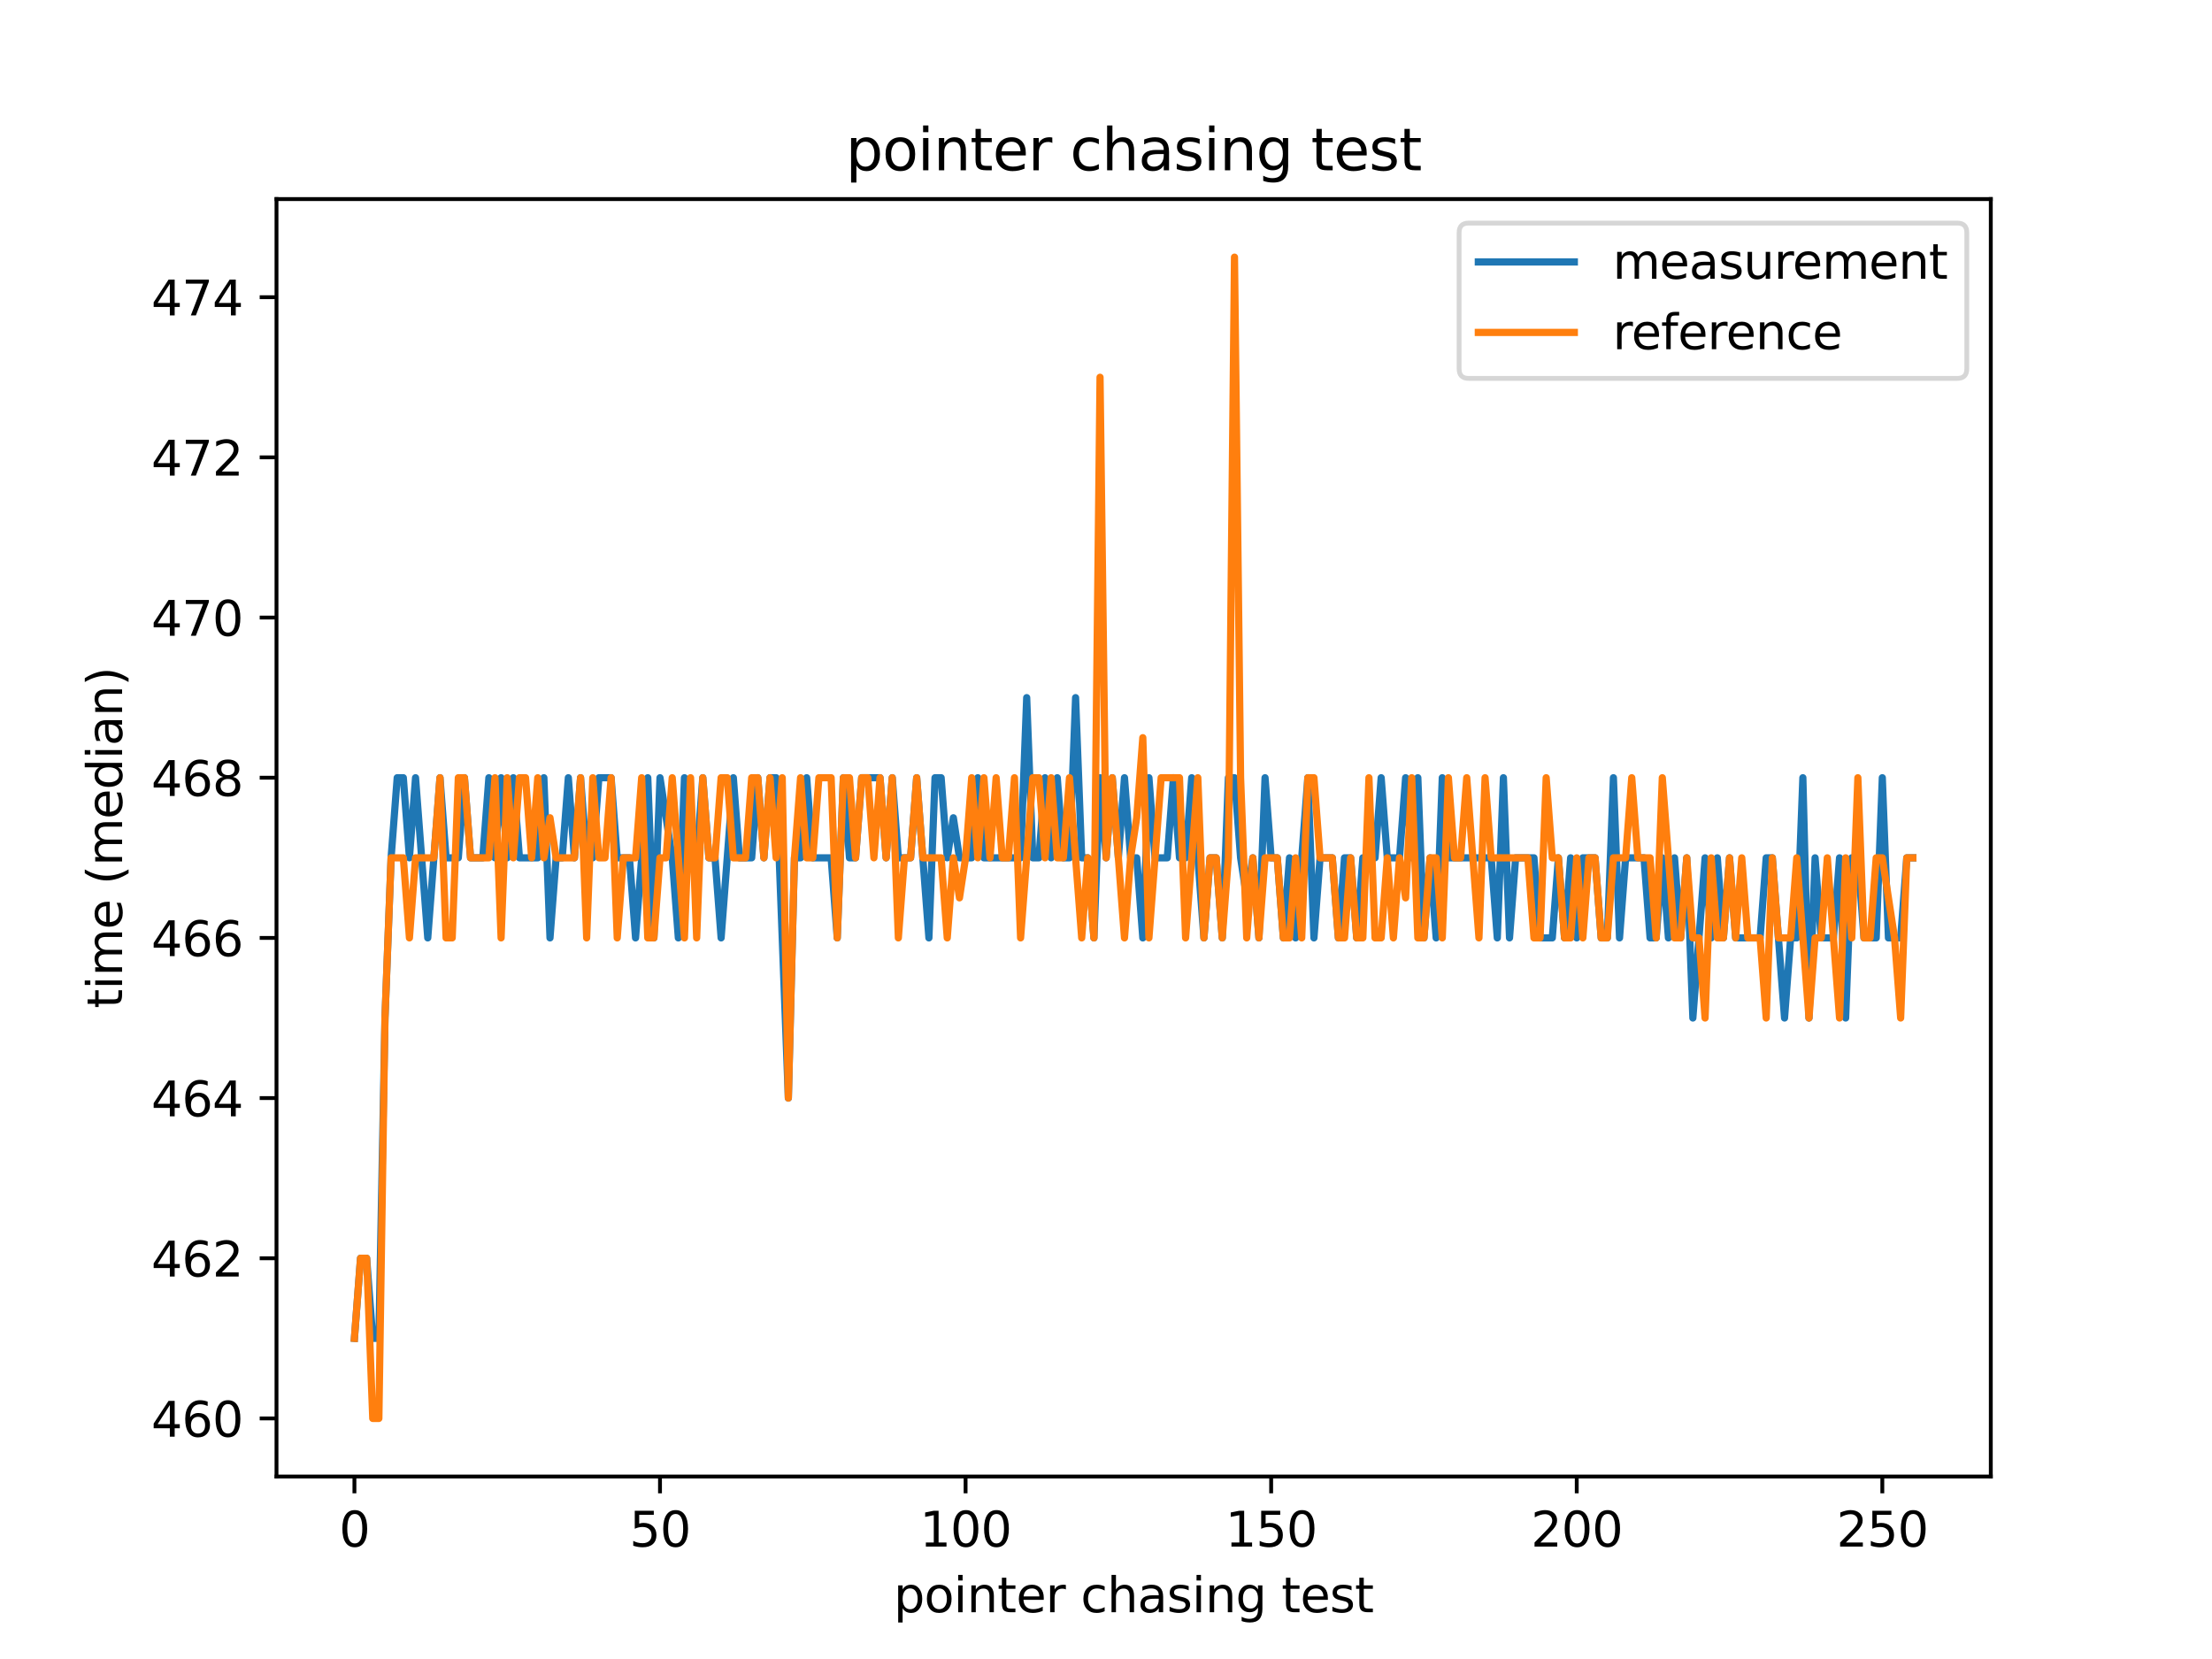 <?xml version="1.0" encoding="utf-8" standalone="no"?>
<!DOCTYPE svg PUBLIC "-//W3C//DTD SVG 1.1//EN"
  "http://www.w3.org/Graphics/SVG/1.1/DTD/svg11.dtd">
<svg xmlns:xlink="http://www.w3.org/1999/xlink" width="460.8pt" height="345.6pt" viewBox="0 0 460.8 345.6" xmlns="http://www.w3.org/2000/svg" version="1.1">
 <defs>
  <style type="text/css">*{stroke-linejoin: round; stroke-linecap: butt}</style>
 </defs>
 <g id="figure_1">
  <g id="patch_1">
   <path d="M 0 345.6 
L 460.8 345.6 
L 460.8 0 
L 0 0 
z
" style="fill: #ffffff"/>
  </g>
  <g id="axes_1">
   <g id="patch_2">
    <path d="M 57.6 307.584 
L 414.72 307.584 
L 414.72 41.472 
L 57.6 41.472 
z
" style="fill: #ffffff"/>
   </g>
   <g id="matplotlib.axis_1">
    <g id="xtick_1">
     <g id="line2d_1">
      <defs>
       <path id="m32e82b9192" d="M 0 0 
L 0 3.5 
" style="stroke: #000000; stroke-width: 0.8"/>
      </defs>
      <g>
       <use xlink:href="#m32e82b9192" x="73.833" y="307.584" style="stroke: #000000; stroke-width: 0.8"/>
      </g>
     </g>
     <g id="text_1">
      <!-- 0 -->
      <g transform="translate(70.651 322.182) scale(0.1 -0.1)">
       <defs>
        <path id="DejaVuSans-30" d="M 2034 4250 
Q 1547 4250 1301 3770 
Q 1056 3291 1056 2328 
Q 1056 1369 1301 889 
Q 1547 409 2034 409 
Q 2525 409 2770 889 
Q 3016 1369 3016 2328 
Q 3016 3291 2770 3770 
Q 2525 4250 2034 4250 
z
M 2034 4750 
Q 2819 4750 3233 4129 
Q 3647 3509 3647 2328 
Q 3647 1150 3233 529 
Q 2819 -91 2034 -91 
Q 1250 -91 836 529 
Q 422 1150 422 2328 
Q 422 3509 836 4129 
Q 1250 4750 2034 4750 
z
" transform="scale(0.016)"/>
       </defs>
       <use xlink:href="#DejaVuSans-30"/>
      </g>
     </g>
    </g>
    <g id="xtick_2">
     <g id="line2d_2">
      <g>
       <use xlink:href="#m32e82b9192" x="137.49" y="307.584" style="stroke: #000000; stroke-width: 0.8"/>
      </g>
     </g>
     <g id="text_2">
      <!-- 50 -->
      <g transform="translate(131.128 322.182) scale(0.1 -0.1)">
       <defs>
        <path id="DejaVuSans-35" d="M 691 4666 
L 3169 4666 
L 3169 4134 
L 1269 4134 
L 1269 2991 
Q 1406 3038 1543 3061 
Q 1681 3084 1819 3084 
Q 2600 3084 3056 2656 
Q 3513 2228 3513 1497 
Q 3513 744 3044 326 
Q 2575 -91 1722 -91 
Q 1428 -91 1123 -41 
Q 819 9 494 109 
L 494 744 
Q 775 591 1075 516 
Q 1375 441 1709 441 
Q 2250 441 2565 725 
Q 2881 1009 2881 1497 
Q 2881 1984 2565 2268 
Q 2250 2553 1709 2553 
Q 1456 2553 1204 2497 
Q 953 2441 691 2322 
L 691 4666 
z
" transform="scale(0.016)"/>
       </defs>
       <use xlink:href="#DejaVuSans-35"/>
       <use xlink:href="#DejaVuSans-30" x="63.623"/>
      </g>
     </g>
    </g>
    <g id="xtick_3">
     <g id="line2d_3">
      <g>
       <use xlink:href="#m32e82b9192" x="201.148" y="307.584" style="stroke: #000000; stroke-width: 0.8"/>
      </g>
     </g>
     <g id="text_3">
      <!-- 100 -->
      <g transform="translate(191.604 322.182) scale(0.1 -0.1)">
       <defs>
        <path id="DejaVuSans-31" d="M 794 531 
L 1825 531 
L 1825 4091 
L 703 3866 
L 703 4441 
L 1819 4666 
L 2450 4666 
L 2450 531 
L 3481 531 
L 3481 0 
L 794 0 
L 794 531 
z
" transform="scale(0.016)"/>
       </defs>
       <use xlink:href="#DejaVuSans-31"/>
       <use xlink:href="#DejaVuSans-30" x="63.623"/>
       <use xlink:href="#DejaVuSans-30" x="127.246"/>
      </g>
     </g>
    </g>
    <g id="xtick_4">
     <g id="line2d_4">
      <g>
       <use xlink:href="#m32e82b9192" x="264.806" y="307.584" style="stroke: #000000; stroke-width: 0.8"/>
      </g>
     </g>
     <g id="text_4">
      <!-- 150 -->
      <g transform="translate(255.262 322.182) scale(0.1 -0.1)">
       <use xlink:href="#DejaVuSans-31"/>
       <use xlink:href="#DejaVuSans-35" x="63.623"/>
       <use xlink:href="#DejaVuSans-30" x="127.246"/>
      </g>
     </g>
    </g>
    <g id="xtick_5">
     <g id="line2d_5">
      <g>
       <use xlink:href="#m32e82b9192" x="328.464" y="307.584" style="stroke: #000000; stroke-width: 0.8"/>
      </g>
     </g>
     <g id="text_5">
      <!-- 200 -->
      <g transform="translate(318.92 322.182) scale(0.1 -0.1)">
       <defs>
        <path id="DejaVuSans-32" d="M 1228 531 
L 3431 531 
L 3431 0 
L 469 0 
L 469 531 
Q 828 903 1448 1529 
Q 2069 2156 2228 2338 
Q 2531 2678 2651 2914 
Q 2772 3150 2772 3378 
Q 2772 3750 2511 3984 
Q 2250 4219 1831 4219 
Q 1534 4219 1204 4116 
Q 875 4013 500 3803 
L 500 4441 
Q 881 4594 1212 4672 
Q 1544 4750 1819 4750 
Q 2544 4750 2975 4387 
Q 3406 4025 3406 3419 
Q 3406 3131 3298 2873 
Q 3191 2616 2906 2266 
Q 2828 2175 2409 1742 
Q 1991 1309 1228 531 
z
" transform="scale(0.016)"/>
       </defs>
       <use xlink:href="#DejaVuSans-32"/>
       <use xlink:href="#DejaVuSans-30" x="63.623"/>
       <use xlink:href="#DejaVuSans-30" x="127.246"/>
      </g>
     </g>
    </g>
    <g id="xtick_6">
     <g id="line2d_6">
      <g>
       <use xlink:href="#m32e82b9192" x="392.121" y="307.584" style="stroke: #000000; stroke-width: 0.8"/>
      </g>
     </g>
     <g id="text_6">
      <!-- 250 -->
      <g transform="translate(382.578 322.182) scale(0.1 -0.1)">
       <use xlink:href="#DejaVuSans-32"/>
       <use xlink:href="#DejaVuSans-35" x="63.623"/>
       <use xlink:href="#DejaVuSans-30" x="127.246"/>
      </g>
     </g>
    </g>
    <g id="text_7">
     <!-- pointer chasing test -->
     <g transform="translate(186.178 335.861) scale(0.1 -0.1)">
      <defs>
       <path id="DejaVuSans-70" d="M 1159 525 
L 1159 -1331 
L 581 -1331 
L 581 3500 
L 1159 3500 
L 1159 2969 
Q 1341 3281 1617 3432 
Q 1894 3584 2278 3584 
Q 2916 3584 3314 3078 
Q 3713 2572 3713 1747 
Q 3713 922 3314 415 
Q 2916 -91 2278 -91 
Q 1894 -91 1617 61 
Q 1341 213 1159 525 
z
M 3116 1747 
Q 3116 2381 2855 2742 
Q 2594 3103 2138 3103 
Q 1681 3103 1420 2742 
Q 1159 2381 1159 1747 
Q 1159 1113 1420 752 
Q 1681 391 2138 391 
Q 2594 391 2855 752 
Q 3116 1113 3116 1747 
z
" transform="scale(0.016)"/>
       <path id="DejaVuSans-6f" d="M 1959 3097 
Q 1497 3097 1228 2736 
Q 959 2375 959 1747 
Q 959 1119 1226 758 
Q 1494 397 1959 397 
Q 2419 397 2687 759 
Q 2956 1122 2956 1747 
Q 2956 2369 2687 2733 
Q 2419 3097 1959 3097 
z
M 1959 3584 
Q 2709 3584 3137 3096 
Q 3566 2609 3566 1747 
Q 3566 888 3137 398 
Q 2709 -91 1959 -91 
Q 1206 -91 779 398 
Q 353 888 353 1747 
Q 353 2609 779 3096 
Q 1206 3584 1959 3584 
z
" transform="scale(0.016)"/>
       <path id="DejaVuSans-69" d="M 603 3500 
L 1178 3500 
L 1178 0 
L 603 0 
L 603 3500 
z
M 603 4863 
L 1178 4863 
L 1178 4134 
L 603 4134 
L 603 4863 
z
" transform="scale(0.016)"/>
       <path id="DejaVuSans-6e" d="M 3513 2113 
L 3513 0 
L 2938 0 
L 2938 2094 
Q 2938 2591 2744 2837 
Q 2550 3084 2163 3084 
Q 1697 3084 1428 2787 
Q 1159 2491 1159 1978 
L 1159 0 
L 581 0 
L 581 3500 
L 1159 3500 
L 1159 2956 
Q 1366 3272 1645 3428 
Q 1925 3584 2291 3584 
Q 2894 3584 3203 3211 
Q 3513 2838 3513 2113 
z
" transform="scale(0.016)"/>
       <path id="DejaVuSans-74" d="M 1172 4494 
L 1172 3500 
L 2356 3500 
L 2356 3053 
L 1172 3053 
L 1172 1153 
Q 1172 725 1289 603 
Q 1406 481 1766 481 
L 2356 481 
L 2356 0 
L 1766 0 
Q 1100 0 847 248 
Q 594 497 594 1153 
L 594 3053 
L 172 3053 
L 172 3500 
L 594 3500 
L 594 4494 
L 1172 4494 
z
" transform="scale(0.016)"/>
       <path id="DejaVuSans-65" d="M 3597 1894 
L 3597 1613 
L 953 1613 
Q 991 1019 1311 708 
Q 1631 397 2203 397 
Q 2534 397 2845 478 
Q 3156 559 3463 722 
L 3463 178 
Q 3153 47 2828 -22 
Q 2503 -91 2169 -91 
Q 1331 -91 842 396 
Q 353 884 353 1716 
Q 353 2575 817 3079 
Q 1281 3584 2069 3584 
Q 2775 3584 3186 3129 
Q 3597 2675 3597 1894 
z
M 3022 2063 
Q 3016 2534 2758 2815 
Q 2500 3097 2075 3097 
Q 1594 3097 1305 2825 
Q 1016 2553 972 2059 
L 3022 2063 
z
" transform="scale(0.016)"/>
       <path id="DejaVuSans-72" d="M 2631 2963 
Q 2534 3019 2420 3045 
Q 2306 3072 2169 3072 
Q 1681 3072 1420 2755 
Q 1159 2438 1159 1844 
L 1159 0 
L 581 0 
L 581 3500 
L 1159 3500 
L 1159 2956 
Q 1341 3275 1631 3429 
Q 1922 3584 2338 3584 
Q 2397 3584 2469 3576 
Q 2541 3569 2628 3553 
L 2631 2963 
z
" transform="scale(0.016)"/>
       <path id="DejaVuSans-20" transform="scale(0.016)"/>
       <path id="DejaVuSans-63" d="M 3122 3366 
L 3122 2828 
Q 2878 2963 2633 3030 
Q 2388 3097 2138 3097 
Q 1578 3097 1268 2742 
Q 959 2388 959 1747 
Q 959 1106 1268 751 
Q 1578 397 2138 397 
Q 2388 397 2633 464 
Q 2878 531 3122 666 
L 3122 134 
Q 2881 22 2623 -34 
Q 2366 -91 2075 -91 
Q 1284 -91 818 406 
Q 353 903 353 1747 
Q 353 2603 823 3093 
Q 1294 3584 2113 3584 
Q 2378 3584 2631 3529 
Q 2884 3475 3122 3366 
z
" transform="scale(0.016)"/>
       <path id="DejaVuSans-68" d="M 3513 2113 
L 3513 0 
L 2938 0 
L 2938 2094 
Q 2938 2591 2744 2837 
Q 2550 3084 2163 3084 
Q 1697 3084 1428 2787 
Q 1159 2491 1159 1978 
L 1159 0 
L 581 0 
L 581 4863 
L 1159 4863 
L 1159 2956 
Q 1366 3272 1645 3428 
Q 1925 3584 2291 3584 
Q 2894 3584 3203 3211 
Q 3513 2838 3513 2113 
z
" transform="scale(0.016)"/>
       <path id="DejaVuSans-61" d="M 2194 1759 
Q 1497 1759 1228 1600 
Q 959 1441 959 1056 
Q 959 750 1161 570 
Q 1363 391 1709 391 
Q 2188 391 2477 730 
Q 2766 1069 2766 1631 
L 2766 1759 
L 2194 1759 
z
M 3341 1997 
L 3341 0 
L 2766 0 
L 2766 531 
Q 2569 213 2275 61 
Q 1981 -91 1556 -91 
Q 1019 -91 701 211 
Q 384 513 384 1019 
Q 384 1609 779 1909 
Q 1175 2209 1959 2209 
L 2766 2209 
L 2766 2266 
Q 2766 2663 2505 2880 
Q 2244 3097 1772 3097 
Q 1472 3097 1187 3025 
Q 903 2953 641 2809 
L 641 3341 
Q 956 3463 1253 3523 
Q 1550 3584 1831 3584 
Q 2591 3584 2966 3190 
Q 3341 2797 3341 1997 
z
" transform="scale(0.016)"/>
       <path id="DejaVuSans-73" d="M 2834 3397 
L 2834 2853 
Q 2591 2978 2328 3040 
Q 2066 3103 1784 3103 
Q 1356 3103 1142 2972 
Q 928 2841 928 2578 
Q 928 2378 1081 2264 
Q 1234 2150 1697 2047 
L 1894 2003 
Q 2506 1872 2764 1633 
Q 3022 1394 3022 966 
Q 3022 478 2636 193 
Q 2250 -91 1575 -91 
Q 1294 -91 989 -36 
Q 684 19 347 128 
L 347 722 
Q 666 556 975 473 
Q 1284 391 1588 391 
Q 1994 391 2212 530 
Q 2431 669 2431 922 
Q 2431 1156 2273 1281 
Q 2116 1406 1581 1522 
L 1381 1569 
Q 847 1681 609 1914 
Q 372 2147 372 2553 
Q 372 3047 722 3315 
Q 1072 3584 1716 3584 
Q 2034 3584 2315 3537 
Q 2597 3491 2834 3397 
z
" transform="scale(0.016)"/>
       <path id="DejaVuSans-67" d="M 2906 1791 
Q 2906 2416 2648 2759 
Q 2391 3103 1925 3103 
Q 1463 3103 1205 2759 
Q 947 2416 947 1791 
Q 947 1169 1205 825 
Q 1463 481 1925 481 
Q 2391 481 2648 825 
Q 2906 1169 2906 1791 
z
M 3481 434 
Q 3481 -459 3084 -895 
Q 2688 -1331 1869 -1331 
Q 1566 -1331 1297 -1286 
Q 1028 -1241 775 -1147 
L 775 -588 
Q 1028 -725 1275 -790 
Q 1522 -856 1778 -856 
Q 2344 -856 2625 -561 
Q 2906 -266 2906 331 
L 2906 616 
Q 2728 306 2450 153 
Q 2172 0 1784 0 
Q 1141 0 747 490 
Q 353 981 353 1791 
Q 353 2603 747 3093 
Q 1141 3584 1784 3584 
Q 2172 3584 2450 3431 
Q 2728 3278 2906 2969 
L 2906 3500 
L 3481 3500 
L 3481 434 
z
" transform="scale(0.016)"/>
      </defs>
      <use xlink:href="#DejaVuSans-70"/>
      <use xlink:href="#DejaVuSans-6f" x="63.477"/>
      <use xlink:href="#DejaVuSans-69" x="124.658"/>
      <use xlink:href="#DejaVuSans-6e" x="152.441"/>
      <use xlink:href="#DejaVuSans-74" x="215.82"/>
      <use xlink:href="#DejaVuSans-65" x="255.029"/>
      <use xlink:href="#DejaVuSans-72" x="316.553"/>
      <use xlink:href="#DejaVuSans-20" x="357.666"/>
      <use xlink:href="#DejaVuSans-63" x="389.453"/>
      <use xlink:href="#DejaVuSans-68" x="444.434"/>
      <use xlink:href="#DejaVuSans-61" x="507.812"/>
      <use xlink:href="#DejaVuSans-73" x="569.092"/>
      <use xlink:href="#DejaVuSans-69" x="621.191"/>
      <use xlink:href="#DejaVuSans-6e" x="648.975"/>
      <use xlink:href="#DejaVuSans-67" x="712.354"/>
      <use xlink:href="#DejaVuSans-20" x="775.83"/>
      <use xlink:href="#DejaVuSans-74" x="807.617"/>
      <use xlink:href="#DejaVuSans-65" x="846.826"/>
      <use xlink:href="#DejaVuSans-73" x="908.35"/>
      <use xlink:href="#DejaVuSans-74" x="960.449"/>
     </g>
    </g>
   </g>
   <g id="matplotlib.axis_2">
    <g id="ytick_1">
     <g id="line2d_7">
      <defs>
       <path id="m8aa54754c0" d="M 0 0 
L -3.5 0 
" style="stroke: #000000; stroke-width: 0.8"/>
      </defs>
      <g>
       <use xlink:href="#m8aa54754c0" x="57.6" y="295.488" style="stroke: #000000; stroke-width: 0.8"/>
      </g>
     </g>
     <g id="text_8">
      <!-- 460 -->
      <g transform="translate(31.512 299.287) scale(0.1 -0.1)">
       <defs>
        <path id="DejaVuSans-34" d="M 2419 4116 
L 825 1625 
L 2419 1625 
L 2419 4116 
z
M 2253 4666 
L 3047 4666 
L 3047 1625 
L 3713 1625 
L 3713 1100 
L 3047 1100 
L 3047 0 
L 2419 0 
L 2419 1100 
L 313 1100 
L 313 1709 
L 2253 4666 
z
" transform="scale(0.016)"/>
        <path id="DejaVuSans-36" d="M 2113 2584 
Q 1688 2584 1439 2293 
Q 1191 2003 1191 1497 
Q 1191 994 1439 701 
Q 1688 409 2113 409 
Q 2538 409 2786 701 
Q 3034 994 3034 1497 
Q 3034 2003 2786 2293 
Q 2538 2584 2113 2584 
z
M 3366 4563 
L 3366 3988 
Q 3128 4100 2886 4159 
Q 2644 4219 2406 4219 
Q 1781 4219 1451 3797 
Q 1122 3375 1075 2522 
Q 1259 2794 1537 2939 
Q 1816 3084 2150 3084 
Q 2853 3084 3261 2657 
Q 3669 2231 3669 1497 
Q 3669 778 3244 343 
Q 2819 -91 2113 -91 
Q 1303 -91 875 529 
Q 447 1150 447 2328 
Q 447 3434 972 4092 
Q 1497 4750 2381 4750 
Q 2619 4750 2861 4703 
Q 3103 4656 3366 4563 
z
" transform="scale(0.016)"/>
       </defs>
       <use xlink:href="#DejaVuSans-34"/>
       <use xlink:href="#DejaVuSans-36" x="63.623"/>
       <use xlink:href="#DejaVuSans-30" x="127.246"/>
      </g>
     </g>
    </g>
    <g id="ytick_2">
     <g id="line2d_8">
      <g>
       <use xlink:href="#m8aa54754c0" x="57.6" y="262.12" style="stroke: #000000; stroke-width: 0.8"/>
      </g>
     </g>
     <g id="text_9">
      <!-- 462 -->
      <g transform="translate(31.512 265.919) scale(0.1 -0.1)">
       <use xlink:href="#DejaVuSans-34"/>
       <use xlink:href="#DejaVuSans-36" x="63.623"/>
       <use xlink:href="#DejaVuSans-32" x="127.246"/>
      </g>
     </g>
    </g>
    <g id="ytick_3">
     <g id="line2d_9">
      <g>
       <use xlink:href="#m8aa54754c0" x="57.6" y="228.751" style="stroke: #000000; stroke-width: 0.8"/>
      </g>
     </g>
     <g id="text_10">
      <!-- 464 -->
      <g transform="translate(31.512 232.551) scale(0.1 -0.1)">
       <use xlink:href="#DejaVuSans-34"/>
       <use xlink:href="#DejaVuSans-36" x="63.623"/>
       <use xlink:href="#DejaVuSans-34" x="127.246"/>
      </g>
     </g>
    </g>
    <g id="ytick_4">
     <g id="line2d_10">
      <g>
       <use xlink:href="#m8aa54754c0" x="57.6" y="195.383" style="stroke: #000000; stroke-width: 0.8"/>
      </g>
     </g>
     <g id="text_11">
      <!-- 466 -->
      <g transform="translate(31.512 199.182) scale(0.1 -0.1)">
       <use xlink:href="#DejaVuSans-34"/>
       <use xlink:href="#DejaVuSans-36" x="63.623"/>
       <use xlink:href="#DejaVuSans-36" x="127.246"/>
      </g>
     </g>
    </g>
    <g id="ytick_5">
     <g id="line2d_11">
      <g>
       <use xlink:href="#m8aa54754c0" x="57.6" y="162.015" style="stroke: #000000; stroke-width: 0.8"/>
      </g>
     </g>
     <g id="text_12">
      <!-- 468 -->
      <g transform="translate(31.512 165.814) scale(0.1 -0.1)">
       <defs>
        <path id="DejaVuSans-38" d="M 2034 2216 
Q 1584 2216 1326 1975 
Q 1069 1734 1069 1313 
Q 1069 891 1326 650 
Q 1584 409 2034 409 
Q 2484 409 2743 651 
Q 3003 894 3003 1313 
Q 3003 1734 2745 1975 
Q 2488 2216 2034 2216 
z
M 1403 2484 
Q 997 2584 770 2862 
Q 544 3141 544 3541 
Q 544 4100 942 4425 
Q 1341 4750 2034 4750 
Q 2731 4750 3128 4425 
Q 3525 4100 3525 3541 
Q 3525 3141 3298 2862 
Q 3072 2584 2669 2484 
Q 3125 2378 3379 2068 
Q 3634 1759 3634 1313 
Q 3634 634 3220 271 
Q 2806 -91 2034 -91 
Q 1263 -91 848 271 
Q 434 634 434 1313 
Q 434 1759 690 2068 
Q 947 2378 1403 2484 
z
M 1172 3481 
Q 1172 3119 1398 2916 
Q 1625 2713 2034 2713 
Q 2441 2713 2670 2916 
Q 2900 3119 2900 3481 
Q 2900 3844 2670 4047 
Q 2441 4250 2034 4250 
Q 1625 4250 1398 4047 
Q 1172 3844 1172 3481 
z
" transform="scale(0.016)"/>
       </defs>
       <use xlink:href="#DejaVuSans-34"/>
       <use xlink:href="#DejaVuSans-36" x="63.623"/>
       <use xlink:href="#DejaVuSans-38" x="127.246"/>
      </g>
     </g>
    </g>
    <g id="ytick_6">
     <g id="line2d_12">
      <g>
       <use xlink:href="#m8aa54754c0" x="57.6" y="128.647" style="stroke: #000000; stroke-width: 0.8"/>
      </g>
     </g>
     <g id="text_13">
      <!-- 470 -->
      <g transform="translate(31.512 132.446) scale(0.1 -0.1)">
       <defs>
        <path id="DejaVuSans-37" d="M 525 4666 
L 3525 4666 
L 3525 4397 
L 1831 0 
L 1172 0 
L 2766 4134 
L 525 4134 
L 525 4666 
z
" transform="scale(0.016)"/>
       </defs>
       <use xlink:href="#DejaVuSans-34"/>
       <use xlink:href="#DejaVuSans-37" x="63.623"/>
       <use xlink:href="#DejaVuSans-30" x="127.246"/>
      </g>
     </g>
    </g>
    <g id="ytick_7">
     <g id="line2d_13">
      <g>
       <use xlink:href="#m8aa54754c0" x="57.6" y="95.278" style="stroke: #000000; stroke-width: 0.8"/>
      </g>
     </g>
     <g id="text_14">
      <!-- 472 -->
      <g transform="translate(31.512 99.078) scale(0.1 -0.1)">
       <use xlink:href="#DejaVuSans-34"/>
       <use xlink:href="#DejaVuSans-37" x="63.623"/>
       <use xlink:href="#DejaVuSans-32" x="127.246"/>
      </g>
     </g>
    </g>
    <g id="ytick_8">
     <g id="line2d_14">
      <g>
       <use xlink:href="#m8aa54754c0" x="57.6" y="61.91" style="stroke: #000000; stroke-width: 0.8"/>
      </g>
     </g>
     <g id="text_15">
      <!-- 474 -->
      <g transform="translate(31.512 65.709) scale(0.1 -0.1)">
       <use xlink:href="#DejaVuSans-34"/>
       <use xlink:href="#DejaVuSans-37" x="63.623"/>
       <use xlink:href="#DejaVuSans-34" x="127.246"/>
      </g>
     </g>
    </g>
    <g id="text_16">
     <!-- time (median) -->
     <g transform="translate(25.433 210.058) rotate(-90) scale(0.1 -0.1)">
      <defs>
       <path id="DejaVuSans-6d" d="M 3328 2828 
Q 3544 3216 3844 3400 
Q 4144 3584 4550 3584 
Q 5097 3584 5394 3201 
Q 5691 2819 5691 2113 
L 5691 0 
L 5113 0 
L 5113 2094 
Q 5113 2597 4934 2840 
Q 4756 3084 4391 3084 
Q 3944 3084 3684 2787 
Q 3425 2491 3425 1978 
L 3425 0 
L 2847 0 
L 2847 2094 
Q 2847 2600 2669 2842 
Q 2491 3084 2119 3084 
Q 1678 3084 1418 2786 
Q 1159 2488 1159 1978 
L 1159 0 
L 581 0 
L 581 3500 
L 1159 3500 
L 1159 2956 
Q 1356 3278 1631 3431 
Q 1906 3584 2284 3584 
Q 2666 3584 2933 3390 
Q 3200 3197 3328 2828 
z
" transform="scale(0.016)"/>
       <path id="DejaVuSans-28" d="M 1984 4856 
Q 1566 4138 1362 3434 
Q 1159 2731 1159 2009 
Q 1159 1288 1364 580 
Q 1569 -128 1984 -844 
L 1484 -844 
Q 1016 -109 783 600 
Q 550 1309 550 2009 
Q 550 2706 781 3412 
Q 1013 4119 1484 4856 
L 1984 4856 
z
" transform="scale(0.016)"/>
       <path id="DejaVuSans-64" d="M 2906 2969 
L 2906 4863 
L 3481 4863 
L 3481 0 
L 2906 0 
L 2906 525 
Q 2725 213 2448 61 
Q 2172 -91 1784 -91 
Q 1150 -91 751 415 
Q 353 922 353 1747 
Q 353 2572 751 3078 
Q 1150 3584 1784 3584 
Q 2172 3584 2448 3432 
Q 2725 3281 2906 2969 
z
M 947 1747 
Q 947 1113 1208 752 
Q 1469 391 1925 391 
Q 2381 391 2643 752 
Q 2906 1113 2906 1747 
Q 2906 2381 2643 2742 
Q 2381 3103 1925 3103 
Q 1469 3103 1208 2742 
Q 947 2381 947 1747 
z
" transform="scale(0.016)"/>
       <path id="DejaVuSans-29" d="M 513 4856 
L 1013 4856 
Q 1481 4119 1714 3412 
Q 1947 2706 1947 2009 
Q 1947 1309 1714 600 
Q 1481 -109 1013 -844 
L 513 -844 
Q 928 -128 1133 580 
Q 1338 1288 1338 2009 
Q 1338 2731 1133 3434 
Q 928 4138 513 4856 
z
" transform="scale(0.016)"/>
      </defs>
      <use xlink:href="#DejaVuSans-74"/>
      <use xlink:href="#DejaVuSans-69" x="39.209"/>
      <use xlink:href="#DejaVuSans-6d" x="66.992"/>
      <use xlink:href="#DejaVuSans-65" x="164.404"/>
      <use xlink:href="#DejaVuSans-20" x="225.928"/>
      <use xlink:href="#DejaVuSans-28" x="257.715"/>
      <use xlink:href="#DejaVuSans-6d" x="296.729"/>
      <use xlink:href="#DejaVuSans-65" x="394.141"/>
      <use xlink:href="#DejaVuSans-64" x="455.664"/>
      <use xlink:href="#DejaVuSans-69" x="519.141"/>
      <use xlink:href="#DejaVuSans-61" x="546.924"/>
      <use xlink:href="#DejaVuSans-6e" x="608.203"/>
      <use xlink:href="#DejaVuSans-29" x="671.582"/>
     </g>
    </g>
   </g>
   <g id="line2d_15">
    <path d="M 73.833 278.804 
L 75.106 262.12 
L 76.379 262.12 
L 77.652 278.804 
L 78.925 278.804 
L 80.199 212.067 
L 81.472 178.699 
L 82.745 162.015 
L 84.018 162.015 
L 85.291 178.699 
L 86.564 162.015 
L 89.111 195.383 
L 91.657 162.015 
L 92.93 178.699 
L 95.476 178.699 
L 96.75 162.015 
L 98.023 178.699 
L 100.569 178.699 
L 101.842 162.015 
L 103.115 178.699 
L 104.388 162.015 
L 105.662 178.699 
L 106.935 162.015 
L 108.208 178.699 
L 112.027 178.699 
L 113.301 162.015 
L 114.574 195.383 
L 115.847 178.699 
L 117.12 178.699 
L 118.393 162.015 
L 119.666 178.699 
L 120.939 162.015 
L 122.213 178.699 
L 123.486 178.699 
L 124.759 162.015 
L 127.305 162.015 
L 128.578 178.699 
L 131.125 178.699 
L 132.398 195.383 
L 134.944 162.015 
L 136.217 195.383 
L 137.49 162.015 
L 140.037 178.699 
L 141.31 195.383 
L 142.583 162.015 
L 143.856 178.699 
L 145.129 178.699 
L 146.403 162.015 
L 147.676 178.699 
L 148.949 178.699 
L 150.222 195.383 
L 152.768 162.015 
L 154.041 178.699 
L 156.588 178.699 
L 157.861 162.015 
L 159.134 178.699 
L 160.407 162.015 
L 161.68 162.015 
L 164.227 228.751 
L 165.5 178.699 
L 166.773 178.699 
L 168.046 162.015 
L 169.319 178.699 
L 173.139 178.699 
L 174.412 195.383 
L 175.685 162.015 
L 176.958 178.699 
L 178.231 178.699 
L 179.505 162.015 
L 183.324 162.015 
L 184.597 178.699 
L 185.87 162.015 
L 187.144 178.699 
L 189.69 178.699 
L 190.963 162.015 
L 193.509 195.383 
L 194.782 162.015 
L 196.056 162.015 
L 197.329 178.699 
L 198.602 170.357 
L 199.875 178.699 
L 202.421 178.699 
L 203.695 162.015 
L 204.968 178.699 
L 212.607 178.699 
L 213.88 145.331 
L 215.153 178.699 
L 216.426 178.699 
L 217.699 162.015 
L 218.972 178.699 
L 220.246 162.015 
L 221.519 178.699 
L 222.792 178.699 
L 224.065 145.331 
L 225.338 178.699 
L 226.611 178.699 
L 227.884 195.383 
L 229.158 162.015 
L 230.431 178.699 
L 231.704 162.015 
L 232.977 178.699 
L 234.25 162.015 
L 235.523 178.699 
L 236.797 178.699 
L 238.07 195.383 
L 239.343 162.015 
L 240.616 178.699 
L 243.162 178.699 
L 244.436 162.015 
L 245.709 178.699 
L 246.982 178.699 
L 248.255 162.015 
L 250.801 195.383 
L 252.074 178.699 
L 253.348 178.699 
L 254.621 195.383 
L 255.894 162.015 
L 257.167 162.015 
L 258.44 178.699 
L 259.713 187.041 
L 260.987 178.699 
L 262.26 195.383 
L 263.533 162.015 
L 264.806 178.699 
L 266.079 178.699 
L 267.352 195.383 
L 268.625 178.699 
L 269.899 195.383 
L 272.445 162.015 
L 273.718 195.383 
L 274.991 178.699 
L 277.538 178.699 
L 278.811 195.383 
L 280.084 178.699 
L 281.357 178.699 
L 282.63 195.383 
L 283.903 178.699 
L 286.45 178.699 
L 287.723 162.015 
L 288.996 178.699 
L 291.542 178.699 
L 292.815 162.015 
L 294.089 178.699 
L 295.362 162.015 
L 296.635 195.383 
L 297.908 178.699 
L 299.181 195.383 
L 300.454 162.015 
L 301.727 178.699 
L 310.64 178.699 
L 311.913 195.383 
L 313.186 162.015 
L 314.459 195.383 
L 315.732 178.699 
L 319.552 178.699 
L 320.825 195.383 
L 323.371 195.383 
L 324.644 178.699 
L 325.917 195.383 
L 327.191 178.699 
L 328.464 195.383 
L 329.737 178.699 
L 332.283 178.699 
L 333.556 195.383 
L 334.83 195.383 
L 336.103 162.015 
L 337.376 195.383 
L 338.649 178.699 
L 342.468 178.699 
L 343.742 195.383 
L 345.015 195.383 
L 346.288 178.699 
L 347.561 195.383 
L 348.834 178.699 
L 350.107 195.383 
L 351.381 178.699 
L 352.654 212.067 
L 355.2 178.699 
L 356.473 195.383 
L 357.746 178.699 
L 359.019 195.383 
L 360.293 178.699 
L 361.566 195.383 
L 366.658 195.383 
L 367.932 178.699 
L 369.205 178.699 
L 371.751 212.067 
L 373.024 195.383 
L 374.297 195.383 
L 375.57 162.015 
L 376.844 212.067 
L 378.117 178.699 
L 379.39 195.383 
L 381.936 195.383 
L 383.209 178.699 
L 384.483 212.067 
L 385.756 178.699 
L 387.029 178.699 
L 388.302 195.383 
L 390.848 195.383 
L 392.121 162.015 
L 393.395 195.383 
L 395.941 195.383 
L 397.214 178.699 
L 398.487 178.699 
L 398.487 178.699 
" clip-path="url(#p308ea4d65b)" style="fill: none; stroke: #1f77b4; stroke-width: 1.5; stroke-linecap: square"/>
   </g>
   <g id="line2d_16">
    <path d="M 73.833 278.804 
L 75.106 262.12 
L 76.379 262.12 
L 77.652 295.488 
L 78.925 295.488 
L 80.199 212.067 
L 81.472 178.699 
L 84.018 178.699 
L 85.291 195.383 
L 86.564 178.699 
L 90.384 178.699 
L 91.657 162.015 
L 92.93 195.383 
L 94.203 195.383 
L 95.476 162.015 
L 96.75 162.015 
L 98.023 178.699 
L 101.842 178.699 
L 103.115 162.015 
L 104.388 195.383 
L 105.662 162.015 
L 106.935 178.699 
L 108.208 162.015 
L 109.481 162.015 
L 110.754 178.699 
L 112.027 162.015 
L 113.301 178.699 
L 114.574 170.357 
L 115.847 178.699 
L 119.666 178.699 
L 120.939 162.015 
L 122.213 195.383 
L 123.486 162.015 
L 124.759 178.699 
L 126.032 178.699 
L 127.305 162.015 
L 128.578 195.383 
L 129.852 178.699 
L 132.398 178.699 
L 133.671 162.015 
L 134.944 195.383 
L 136.217 195.383 
L 137.49 178.699 
L 138.764 178.699 
L 140.037 162.015 
L 142.583 195.383 
L 143.856 162.015 
L 145.129 195.383 
L 146.403 162.015 
L 147.676 178.699 
L 148.949 178.699 
L 150.222 162.015 
L 151.495 162.015 
L 152.768 178.699 
L 155.315 178.699 
L 156.588 162.015 
L 157.861 162.015 
L 159.134 178.699 
L 160.407 162.015 
L 161.68 178.699 
L 162.954 162.015 
L 164.227 228.751 
L 165.5 178.699 
L 166.773 162.015 
L 168.046 178.699 
L 169.319 178.699 
L 170.593 162.015 
L 173.139 162.015 
L 174.412 195.383 
L 175.685 162.015 
L 176.958 162.015 
L 178.231 178.699 
L 179.505 162.015 
L 180.778 162.015 
L 182.051 178.699 
L 183.324 162.015 
L 184.597 178.699 
L 185.87 162.015 
L 187.144 195.383 
L 188.417 178.699 
L 189.69 178.699 
L 190.963 162.015 
L 192.236 178.699 
L 196.056 178.699 
L 197.329 195.383 
L 198.602 178.699 
L 199.875 187.041 
L 201.148 178.699 
L 202.421 162.015 
L 203.695 178.699 
L 204.968 162.015 
L 206.241 178.699 
L 207.514 162.015 
L 208.787 178.699 
L 210.06 178.699 
L 211.333 162.015 
L 212.607 195.383 
L 215.153 162.015 
L 216.426 162.015 
L 217.699 178.699 
L 218.972 162.015 
L 220.246 178.699 
L 221.519 178.699 
L 222.792 162.015 
L 225.338 195.383 
L 226.611 178.699 
L 227.884 195.383 
L 229.158 78.594 
L 230.431 178.699 
L 231.704 162.015 
L 234.25 195.383 
L 235.523 178.699 
L 236.797 170.357 
L 238.07 153.673 
L 239.343 195.383 
L 241.889 162.015 
L 245.709 162.015 
L 246.982 195.383 
L 249.528 162.015 
L 250.801 195.383 
L 252.074 178.699 
L 253.348 178.699 
L 254.621 195.383 
L 255.894 178.699 
L 257.167 53.568 
L 258.44 162.015 
L 259.713 195.383 
L 260.987 178.699 
L 262.26 195.383 
L 263.533 178.699 
L 266.079 178.699 
L 267.352 195.383 
L 268.625 195.383 
L 269.899 178.699 
L 271.172 195.383 
L 272.445 162.015 
L 273.718 162.015 
L 274.991 178.699 
L 277.538 178.699 
L 278.811 195.383 
L 280.084 195.383 
L 281.357 178.699 
L 282.63 195.383 
L 283.903 195.383 
L 285.176 162.015 
L 286.45 195.383 
L 287.723 195.383 
L 288.996 178.699 
L 290.269 195.383 
L 291.542 178.699 
L 292.815 187.041 
L 294.089 162.015 
L 295.362 195.383 
L 296.635 195.383 
L 297.908 178.699 
L 299.181 178.699 
L 300.454 195.383 
L 301.727 162.015 
L 303.001 178.699 
L 304.274 178.699 
L 305.547 162.015 
L 308.093 195.383 
L 309.366 162.015 
L 310.64 178.699 
L 318.279 178.699 
L 319.552 195.383 
L 320.825 195.383 
L 322.098 162.015 
L 323.371 178.699 
L 324.644 178.699 
L 325.917 195.383 
L 327.191 195.383 
L 328.464 178.699 
L 329.737 195.383 
L 331.01 178.699 
L 332.283 178.699 
L 333.556 195.383 
L 334.83 195.383 
L 336.103 178.699 
L 338.649 178.699 
L 339.922 162.015 
L 341.195 178.699 
L 343.742 178.699 
L 345.015 195.383 
L 346.288 162.015 
L 348.834 195.383 
L 350.107 195.383 
L 351.381 178.699 
L 352.654 195.383 
L 353.927 195.383 
L 355.2 212.067 
L 356.473 178.699 
L 357.746 195.383 
L 359.019 195.383 
L 360.293 178.699 
L 361.566 195.383 
L 362.839 178.699 
L 364.112 195.383 
L 366.658 195.383 
L 367.932 212.067 
L 369.205 178.699 
L 370.478 195.383 
L 373.024 195.383 
L 374.297 178.699 
L 376.844 212.067 
L 378.117 195.383 
L 379.39 195.383 
L 380.663 178.699 
L 383.209 212.067 
L 384.483 178.699 
L 385.756 195.383 
L 387.029 162.015 
L 388.302 195.383 
L 389.575 195.383 
L 390.848 178.699 
L 392.121 178.699 
L 394.668 195.383 
L 395.941 212.067 
L 397.214 178.699 
L 398.487 178.699 
L 398.487 178.699 
" clip-path="url(#p308ea4d65b)" style="fill: none; stroke: #ff7f0e; stroke-width: 1.5; stroke-linecap: square"/>
   </g>
   <g id="patch_3">
    <path d="M 57.6 307.584 
L 57.6 41.472 
" style="fill: none; stroke: #000000; stroke-width: 0.8; stroke-linejoin: miter; stroke-linecap: square"/>
   </g>
   <g id="patch_4">
    <path d="M 414.72 307.584 
L 414.72 41.472 
" style="fill: none; stroke: #000000; stroke-width: 0.8; stroke-linejoin: miter; stroke-linecap: square"/>
   </g>
   <g id="patch_5">
    <path d="M 57.6 307.584 
L 414.72 307.584 
" style="fill: none; stroke: #000000; stroke-width: 0.8; stroke-linejoin: miter; stroke-linecap: square"/>
   </g>
   <g id="patch_6">
    <path d="M 57.6 41.472 
L 414.72 41.472 
" style="fill: none; stroke: #000000; stroke-width: 0.8; stroke-linejoin: miter; stroke-linecap: square"/>
   </g>
   <g id="text_17">
    <!-- pointer chasing test -->
    <g transform="translate(176.182 35.472) scale(0.12 -0.12)">
     <use xlink:href="#DejaVuSans-70"/>
     <use xlink:href="#DejaVuSans-6f" x="63.477"/>
     <use xlink:href="#DejaVuSans-69" x="124.658"/>
     <use xlink:href="#DejaVuSans-6e" x="152.441"/>
     <use xlink:href="#DejaVuSans-74" x="215.82"/>
     <use xlink:href="#DejaVuSans-65" x="255.029"/>
     <use xlink:href="#DejaVuSans-72" x="316.553"/>
     <use xlink:href="#DejaVuSans-20" x="357.666"/>
     <use xlink:href="#DejaVuSans-63" x="389.453"/>
     <use xlink:href="#DejaVuSans-68" x="444.434"/>
     <use xlink:href="#DejaVuSans-61" x="507.812"/>
     <use xlink:href="#DejaVuSans-73" x="569.092"/>
     <use xlink:href="#DejaVuSans-69" x="621.191"/>
     <use xlink:href="#DejaVuSans-6e" x="648.975"/>
     <use xlink:href="#DejaVuSans-67" x="712.354"/>
     <use xlink:href="#DejaVuSans-20" x="775.83"/>
     <use xlink:href="#DejaVuSans-74" x="807.617"/>
     <use xlink:href="#DejaVuSans-65" x="846.826"/>
     <use xlink:href="#DejaVuSans-73" x="908.35"/>
     <use xlink:href="#DejaVuSans-74" x="960.449"/>
    </g>
   </g>
   <g id="legend_1">
    <g id="patch_7">
     <path d="M 305.961 78.828 
L 407.72 78.828 
Q 409.72 78.828 409.72 76.828 
L 409.72 48.472 
Q 409.72 46.472 407.72 46.472 
L 305.961 46.472 
Q 303.961 46.472 303.961 48.472 
L 303.961 76.828 
Q 303.961 78.828 305.961 78.828 
z
" style="fill: #ffffff; opacity: 0.8; stroke: #cccccc; stroke-linejoin: miter"/>
    </g>
    <g id="line2d_17">
     <path d="M 307.961 54.57 
L 317.961 54.57 
L 327.961 54.57 
" style="fill: none; stroke: #1f77b4; stroke-width: 1.5; stroke-linecap: square"/>
    </g>
    <g id="text_18">
     <!-- measurement -->
     <g transform="translate(335.961 58.07) scale(0.1 -0.1)">
      <defs>
       <path id="DejaVuSans-75" d="M 544 1381 
L 544 3500 
L 1119 3500 
L 1119 1403 
Q 1119 906 1312 657 
Q 1506 409 1894 409 
Q 2359 409 2629 706 
Q 2900 1003 2900 1516 
L 2900 3500 
L 3475 3500 
L 3475 0 
L 2900 0 
L 2900 538 
Q 2691 219 2414 64 
Q 2138 -91 1772 -91 
Q 1169 -91 856 284 
Q 544 659 544 1381 
z
M 1991 3584 
L 1991 3584 
z
" transform="scale(0.016)"/>
      </defs>
      <use xlink:href="#DejaVuSans-6d"/>
      <use xlink:href="#DejaVuSans-65" x="97.412"/>
      <use xlink:href="#DejaVuSans-61" x="158.936"/>
      <use xlink:href="#DejaVuSans-73" x="220.215"/>
      <use xlink:href="#DejaVuSans-75" x="272.314"/>
      <use xlink:href="#DejaVuSans-72" x="335.693"/>
      <use xlink:href="#DejaVuSans-65" x="374.557"/>
      <use xlink:href="#DejaVuSans-6d" x="436.08"/>
      <use xlink:href="#DejaVuSans-65" x="533.492"/>
      <use xlink:href="#DejaVuSans-6e" x="595.016"/>
      <use xlink:href="#DejaVuSans-74" x="658.395"/>
     </g>
    </g>
    <g id="line2d_18">
     <path d="M 307.961 69.249 
L 317.961 69.249 
L 327.961 69.249 
" style="fill: none; stroke: #ff7f0e; stroke-width: 1.5; stroke-linecap: square"/>
    </g>
    <g id="text_19">
     <!-- reference -->
     <g transform="translate(335.961 72.749) scale(0.1 -0.1)">
      <defs>
       <path id="DejaVuSans-66" d="M 2375 4863 
L 2375 4384 
L 1825 4384 
Q 1516 4384 1395 4259 
Q 1275 4134 1275 3809 
L 1275 3500 
L 2222 3500 
L 2222 3053 
L 1275 3053 
L 1275 0 
L 697 0 
L 697 3053 
L 147 3053 
L 147 3500 
L 697 3500 
L 697 3744 
Q 697 4328 969 4595 
Q 1241 4863 1831 4863 
L 2375 4863 
z
" transform="scale(0.016)"/>
      </defs>
      <use xlink:href="#DejaVuSans-72"/>
      <use xlink:href="#DejaVuSans-65" x="38.863"/>
      <use xlink:href="#DejaVuSans-66" x="100.387"/>
      <use xlink:href="#DejaVuSans-65" x="135.592"/>
      <use xlink:href="#DejaVuSans-72" x="197.115"/>
      <use xlink:href="#DejaVuSans-65" x="235.979"/>
      <use xlink:href="#DejaVuSans-6e" x="297.502"/>
      <use xlink:href="#DejaVuSans-63" x="360.881"/>
      <use xlink:href="#DejaVuSans-65" x="415.861"/>
     </g>
    </g>
   </g>
  </g>
 </g>
 <defs>
  <clipPath id="p308ea4d65b">
   <rect x="57.6" y="41.472" width="357.12" height="266.112"/>
  </clipPath>
 </defs>
</svg>
